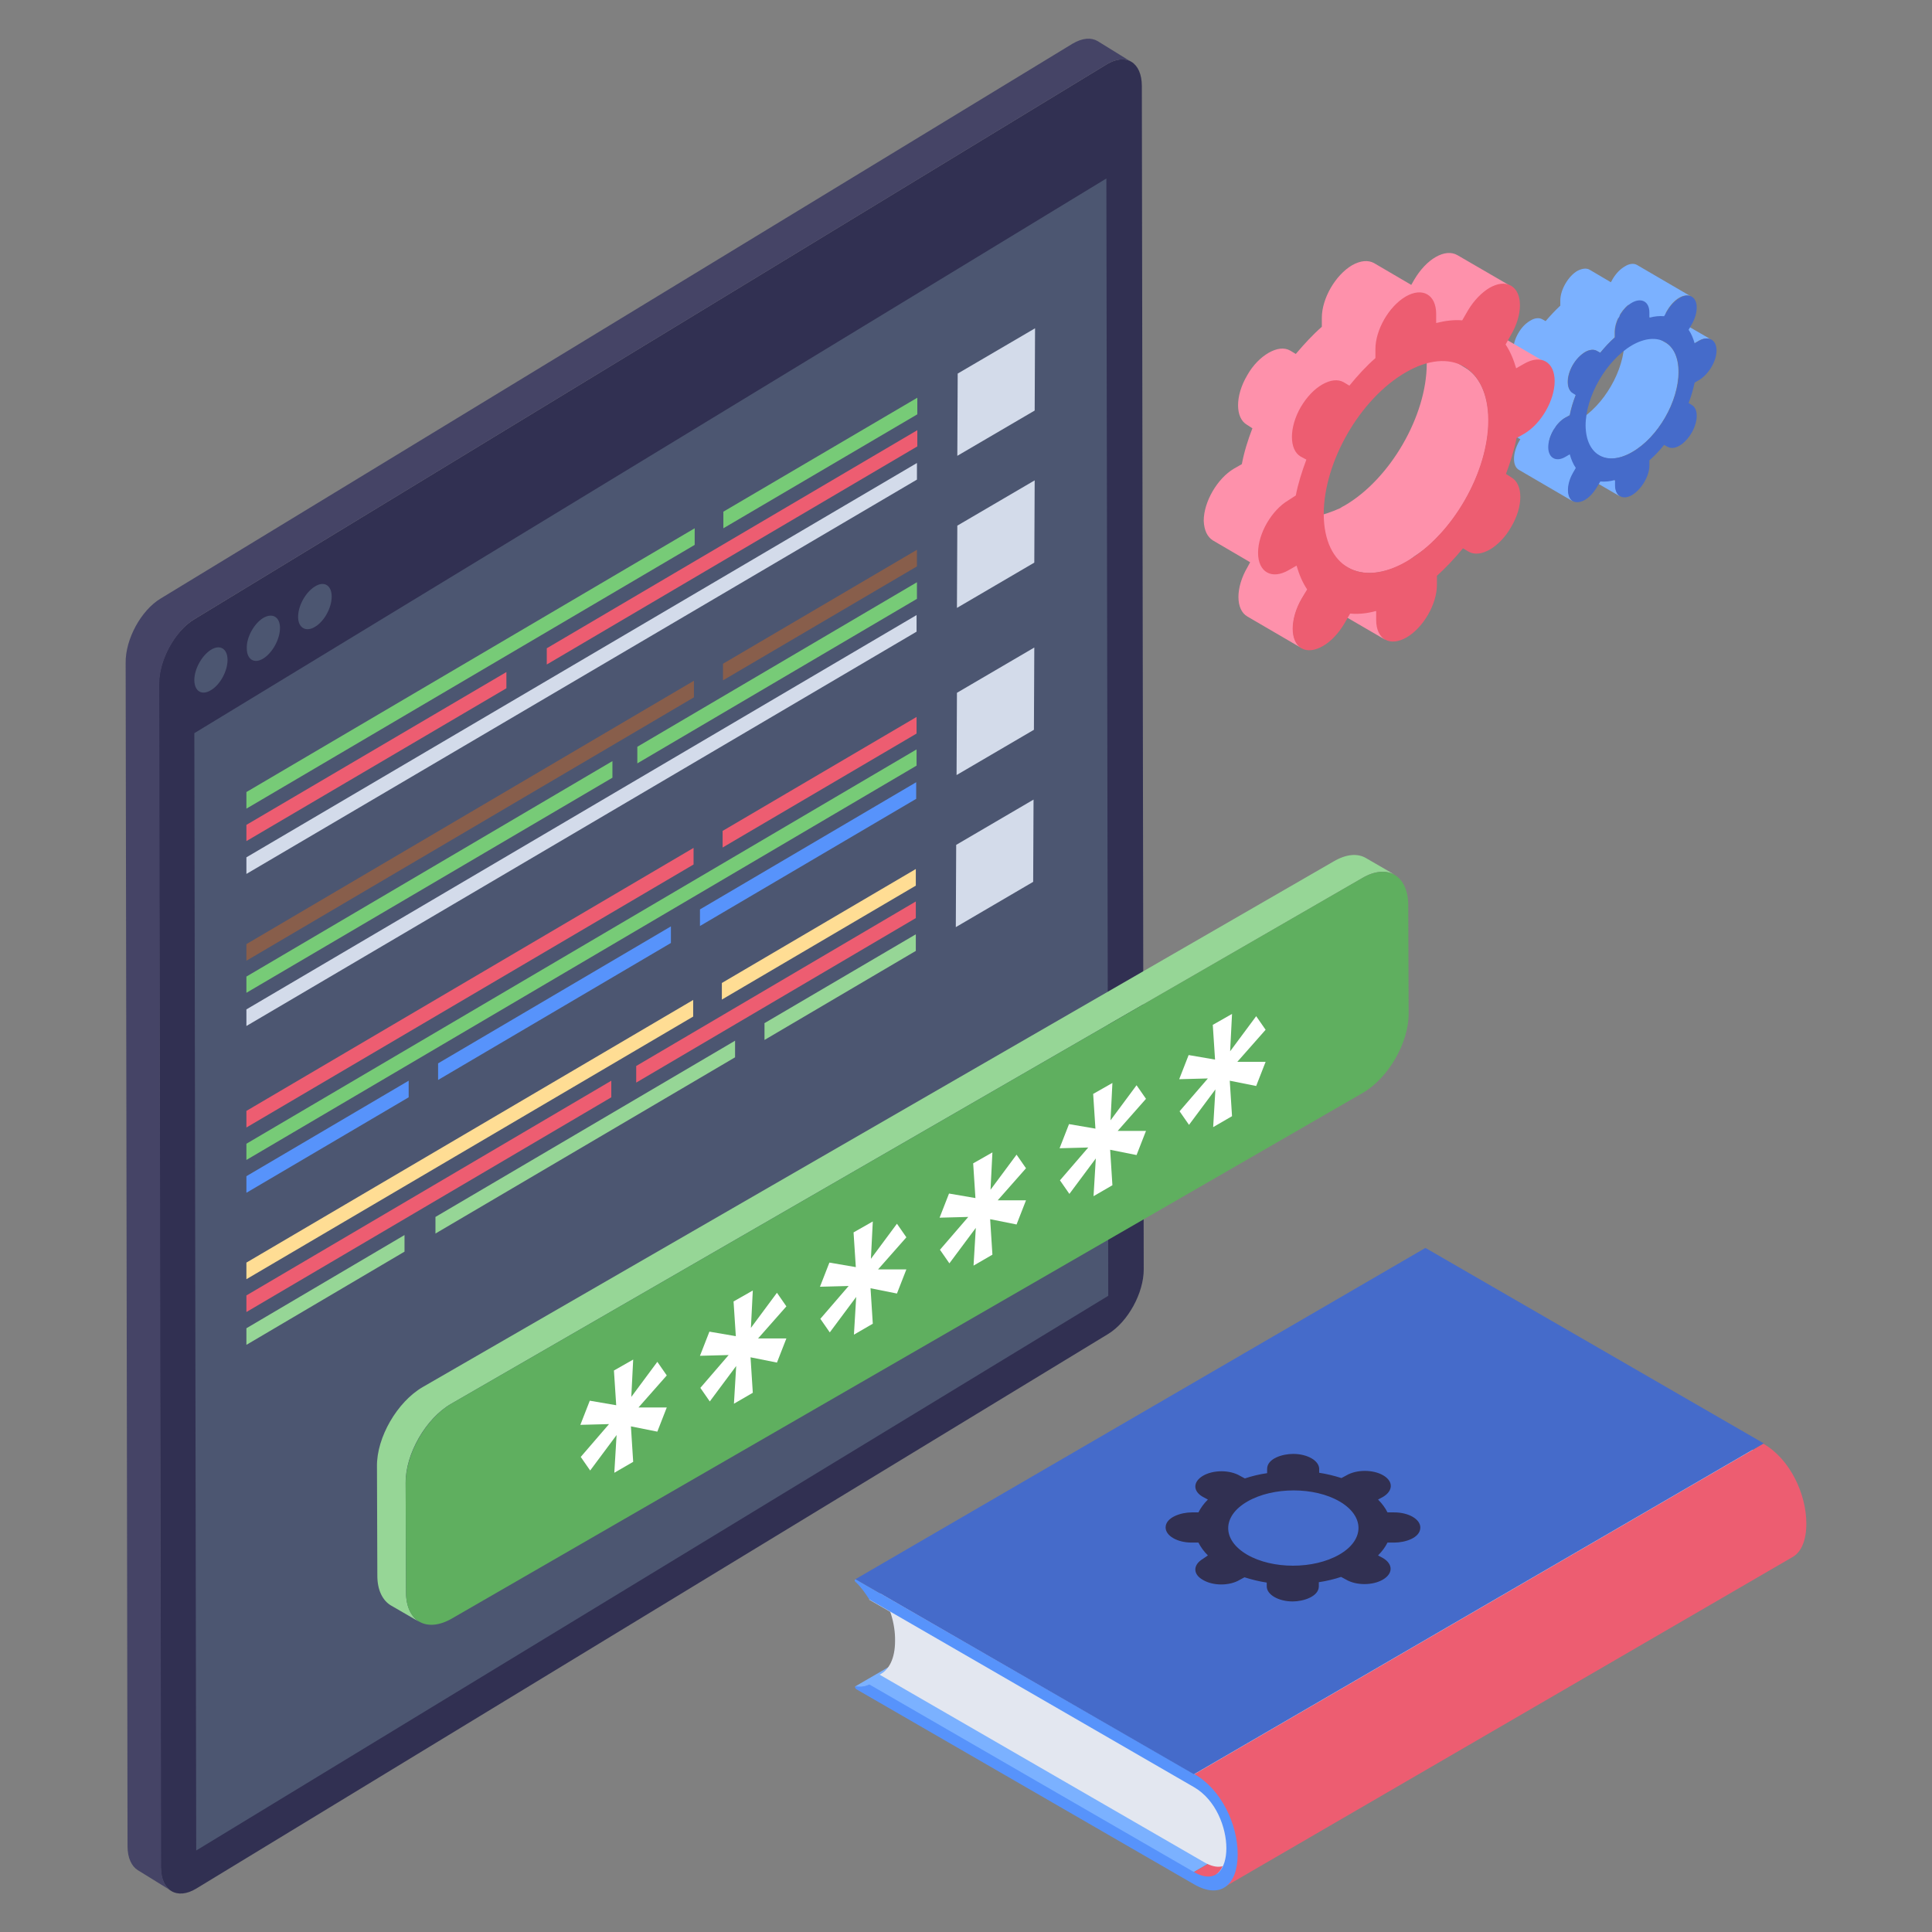 <?xml version="1.0" encoding="utf-8"?>
<!-- Generator: Adobe Illustrator 24.1.1, SVG Export Plug-In . SVG Version: 6.00 Build 0)  -->
<svg version="1.1" id="Layer_1" xmlns="http://www.w3.org/2000/svg" xmlns:xlink="http://www.w3.org/1999/xlink" x="0px" y="0px"
	 viewBox="0 0 512 512" style="enable-background:new 0 0 512 512;" xml:space="preserve">
<rect x="0" y="0" width="512" height="512" fill="#808080" stroke="none"/>
<style type="text/css">
	.st0{enable-background:new    ;}
	.st1{fill:#313052;}
	.st2{fill:#454466;}
	.st3{fill:#4C5671;}
	.st4{fill:#FFDD94;}
	.st5{fill:#ED5D71;}
	.st6{fill:#885E4B;}
	.st7{fill:#77CB77;}
	.st8{fill:#D3DBEA;}
	.st9{fill:#5793FB;}
	.st10{fill:#96D696;}
	.st11{fill:#5FAF5F;}
	.st12{fill:#FFFFFF;}
	.st13{fill:#7BB1FF;}
	.st14{fill:#456BCA;}
	.st15{fill:#FE91AB;}
	.st16{fill:#E3E7F0;}
</style>
<g>
	<g>
		<g>
			<g>
				<g>
					<g>
						<g>
							<g class="st0">
								<g>
									<g>
										<path class="st1" d="M51.5,164.1c-5.2,3.1-9.4,10.8-9.4,17.1l0.5,313.6c0,6.2,4.3,8.8,9.4,5.7l241.7-147
											c5.2-3.2,9.4-10.8,9.4-17.1l-0.5-313.6c0-6.3-4.2-8.9-9.4-5.7L51.5,164.1z"/>
									</g>
								</g>
								<g>
									<g>
										<path class="st2" d="M33.3,175.7l0.5,313.6c0,3.1,1.1,5.3,2.7,6.3l8.9,5.5c-1.7-1-2.7-3.2-2.7-6.3l-0.5-313.6
											c0-6.3,4.2-14,9.3-17.1l241.7-147c2.6-1.6,5-1.7,6.6-0.7l-8.9-5.5c-1.7-1-4-0.9-6.7,0.7l-241.6,147
											C37.4,161.7,33.2,169.4,33.3,175.7L33.3,175.7z"/>
									</g>
								</g>
							</g>
						</g>
					</g>
				</g>
				<g>
					<path class="st3" d="M293.2,47.3l0.5,296.1L52,490.4l-0.5-296.1L293.2,47.3z"/>
					<g>
						<path class="st3" d="M83.5,155.4c2.4-1.5,4.4-0.3,4.4,2.7c0,3-2,6.6-4.4,8c-2.4,1.5-4.5,0.3-4.5-2.6
							C79,160.5,81,156.9,83.5,155.4z"/>
						<path class="st3" d="M55.9,172.2c2.4-1.5,4.4-0.3,4.4,2.7c0,3-2,6.6-4.4,8c-2.4,1.5-4.4,0.3-4.4-2.7
							C51.5,177.3,53.5,173.7,55.9,172.2z"/>
						<path class="st3" d="M69.7,163.8c2.5-1.5,4.5-0.3,4.5,2.6c0,3-2,6.6-4.4,8.1c-2.4,1.5-4.4,0.3-4.4-2.7
							C65.3,168.9,67.3,165.3,69.7,163.8z"/>
					</g>
				</g>
			</g>
			<g>
				<g>
					<path class="st4" d="M65.3,334.6L183.7,265l0,4.4L65.3,339L65.3,334.6z"/>
				</g>
				<g>
					<path class="st5" d="M168.6,286.9l0-4.4l74.1-43.6l0,4.4L168.6,286.9z"/>
				</g>
				<g>
					<path class="st5" d="M65.3,343.3l96.7-56.9l0,4.4l-96.7,56.9V343.3z"/>
				</g>
				<g>
					<path class="st6" d="M191.6,180.3l0-4.4l51.4-30.2l0,4.4L191.6,180.3z"/>
				</g>
				<g class="st0">
					<g>
						<path class="st7" d="M191.7,140l0-4.4l51.4-30.2l0,4.4L191.7,140z"/>
					</g>
					<g>
						<path class="st7" d="M168.9,202.3l0-4.4l74.1-43.6l0,4.4L168.9,202.3z"/>
					</g>
					<g>
						<path class="st5" d="M191.5,224.6l0-4.4l51.4-30.2l0,4.4L191.5,224.6z"/>
					</g>
					<g>
						<path class="st8" d="M65.3,227.2L243,122.7l0,4.4L65.3,231.6V227.2z"/>
					</g>
					<g>
						<path class="st6" d="M65.3,250.2l118.6-69.8l0,4.4L65.3,254.6V250.2z"/>
					</g>
					<g>
						<path class="st7" d="M65.3,258.8l97-57.1l0,4.4l-97,57V258.8z"/>
					</g>
					<g>
						<path class="st9" d="M185.5,241l57.3-33.7l0,4.4l-57.3,33.7V241z"/>
						<path class="st9" d="M177.8,245.5v4.4l-61.7,36.3v-4.4L177.8,245.5z"/>
						<path class="st9" d="M108.3,286.4v4.4l-43,25.3v-4.4L108.3,286.4z"/>
					</g>
					<g>
						<path class="st5" d="M65.3,294.4l118.5-69.7l0,4.4L65.3,298.8L65.3,294.4z"/>
					</g>
					<g>
						<path class="st7" d="M65.3,303.1l177.6-104.5l0,4.3L65.3,307.4V303.1z"/>
					</g>
				</g>
				<g>
					<path class="st7" d="M65.3,209.9l118.8-69.9l0,4.4L65.3,214.3V209.9z"/>
				</g>
				<g>
					<path class="st5" d="M144.9,171.8l98.2-57.8l0,4.3l-98.2,57.8V171.8z"/>
					<path class="st5" d="M134.2,178.1v4.3l-68.9,40.5v-4.3L134.2,178.1z"/>
				</g>
				<g>
					<path class="st8" d="M65.3,267.5L242.9,163l0,4.4L65.3,271.9V267.5z"/>
				</g>
				<g>
					<path class="st4" d="M191.3,264.9l0-4.4l51.4-30.2l0,4.4L191.3,264.9z"/>
				</g>
				<g>
					<path class="st10" d="M202.5,271.2l40.2-23.6l0,4.4l-40.1,23.6V271.2z"/>
					<path class="st10" d="M115.4,322.5l79.4-46.7v4.4l-79.4,46.7V322.5z"/>
					<path class="st10" d="M107.2,327.3v4.4l-41.9,24.7V352L107.2,327.3z"/>
				</g>
				<g>
					<path class="st8" d="M253.3,245.7l0.1-21.8l20.5-12l-0.1,21.8L253.3,245.7z"/>
				</g>
				<g>
					<path class="st8" d="M253.5,205.4l0.1-21.8l20.5-12l-0.1,21.8L253.5,205.4z"/>
				</g>
				<g>
					<path class="st8" d="M253.6,161.1l0.1-21.8l20.5-12l-0.1,21.8L253.6,161.1z"/>
				</g>
				<g>
					<path class="st8" d="M253.7,120.8l0.1-21.8l20.5-12l-0.1,21.8L253.7,120.8z"/>
				</g>
			</g>
		</g>
		<g>
			<g>
				<g>
					<path class="st10" d="M99.9,388.6l0.1,29c0,3.8,1.4,6.5,3.5,7.8l7.6,4.4c-2.1-1.3-3.5-4-3.5-7.8l-0.1-29
						c-0.1-7.7,5.4-17.2,12.1-21L361,232.7c3.3-2,6.4-2.1,8.6-0.9l-7.6-4.4c-2.2-1.3-5.2-1.1-8.6,0.9L112,367.6
						C105.3,371.5,99.8,380.9,99.9,388.6L99.9,388.6z"/>
				</g>
				<g>
					<path class="st11" d="M361,232.7c6.7-3.9,12.1-0.7,12.2,7l0.1,29c0,7.7-5.4,17-12.1,20.9L119.8,428.9
						c-6.7,3.9-12.2,0.8-12.2-6.9l-0.1-29c0-7.7,5.4-17.1,12.1-21L361,232.7z"/>
				</g>
			</g>
			<g>
				<g>
					<path class="st12" d="M321.4,271.6l0.6,9.2l-7-1.2l-2.5,6.4l7.6-0.2l-7.5,8.7l2.5,3.6l7-9.4l-0.6,10l5-2.9l-0.6-9.4l7,1.4
						l2.5-6.4l-7.5,0l7.5-8.5l-2.5-3.6l-6.9,9.3l0.5-9.9L321.4,271.6z"/>
				</g>
				<g>
					<path class="st12" d="M289.7,289.9l0.6,9.2l-7-1.2l-2.5,6.4l7.6-0.2l-7.5,8.7l2.5,3.6l7-9.4l-0.6,10l5-2.9l-0.6-9.4l7,1.4
						l2.5-6.4l-7.5,0l7.5-8.5l-2.5-3.6l-6.9,9.3l0.5-9.9L289.7,289.9z"/>
				</g>
				<g>
					<path class="st12" d="M257.9,308.3l0.6,9.2l-7-1.2l-2.5,6.4l7.6-0.2l-7.5,8.7l2.5,3.6l7-9.4l-0.6,10l5-2.9l-0.6-9.4l7,1.4
						l2.5-6.4l-7.5,0l7.5-8.5l-2.5-3.6l-6.9,9.3l0.5-9.9L257.9,308.3z"/>
				</g>
				<g>
					<path class="st12" d="M226.2,326.6l0.6,9.2l-7-1.2l-2.5,6.4l7.6-0.2l-7.5,8.7l2.5,3.6l7-9.4l-0.6,10l5-2.9l-0.6-9.4l7,1.4
						l2.5-6.4l-7.5,0l7.5-8.5l-2.5-3.6l-6.9,9.3l0.5-9.9L226.2,326.6z"/>
				</g>
				<g>
					<path class="st12" d="M194.4,344.9l0.6,9.2l-7-1.2l-2.5,6.4l7.6-0.2l-7.5,8.7l2.5,3.6l7-9.4l-0.6,10l5-2.9l-0.6-9.4l7,1.4
						l2.5-6.4l-7.5,0l7.5-8.5l-2.5-3.6l-6.9,9.3l0.5-9.9L194.4,344.9z"/>
				</g>
				<g>
					<path class="st12" d="M162.7,363.2l0.6,9.2l-7-1.2l-2.5,6.4l7.6-0.2l-7.5,8.7l2.5,3.6l7-9.4l-0.6,10l5-2.9l-0.6-9.4l7,1.4
						l2.5-6.4l-7.5,0l7.5-8.5l-2.5-3.6l-6.9,9.3l0.5-9.9L162.7,363.2z"/>
				</g>
			</g>
		</g>
	</g>
	<g>
		<g>
			<g class="st0">
				<g>
					<path class="st13" d="M409.4,112.3l14.4,8.4c2.1,1.3,5.3,1.1,8.7-0.9c6.9-3.9,12.3-13.4,12.3-21.2c0-3.9-1.3-6.7-3.6-7.9
						l-14.3-8.4c2.2,1.3,3.6,4,3.6,7.9c0,7.9-5.4,17.3-12.3,21.3C414.7,113.4,411.7,113.6,409.4,112.3z"/>
				</g>
				<g>
					<path class="st13" d="M397.3,113.1l5.6,3.3l-0.4,0.7c-1.7,3.1-1.7,6.4,0,7.4l14.4,8.4c-1.7-1.1-1.7-4.4,0-7.4l0.5-0.9l12,7
						c-0.8-0.5-1.3-1.5-1.3-2.9v-1.3L410.5,117c0.5-2.5,2.3-5.2,4.3-6.3l1.2-0.7c0.3-1.8,0.9-3.6,1.6-5.4l-0.8-0.5
						c-1.8-1-1.8-4.3,0-7.4c0.9-1.5,2.1-2.7,3.2-3.4c1.2-0.7,2.4-0.8,3.2-0.3l0.9,0.5c0,0,0.1-0.1,0.1-0.2c1.2-1.4,2.4-2.7,3.7-3.9
						V88c0-2.5,1.5-5.5,3.6-7.2l5.6,3.3c0,0,0,0,0.1,0L449,91l1.2-0.7c1.2-0.7,2.4-0.8,3.3-0.3l-12.1-7l0.4-0.7
						c0.9-1.5,2-2.7,3.2-3.4s2.4-0.8,3.2-0.3l-14.4-8.4c-0.9-0.5-2.1-0.3-3.2,0.4c-1.2,0.7-2.3,1.8-3.2,3.3l-0.5,0.9l-5.6-3.3
						c-0.8-0.5-2-0.4-3.3,0.3c-2.4,1.4-4.5,5-4.5,7.8V81c-1.3,1.2-2.6,2.6-3.9,4.1l-0.9-0.5c-0.9-0.5-2.1-0.3-3.2,0.4
						c-1.2,0.7-2.3,1.8-3.2,3.4c-1.7,3-1.7,6.3,0,7.4l0.8,0.5c-0.7,1.8-1.2,3.6-1.6,5.4l-1.2,0.7c-2.5,1.4-4.5,5-4.5,7.8
						C395.9,111.6,396.5,112.6,397.3,113.1L397.3,113.1z"/>
				</g>
				<g>
					<path class="st14" d="M414.8,110.7c-2.5,1.4-4.5,5-4.5,7.8c0,2.9,2.1,4,4.5,2.6l1.2-0.7c0.4,1.4,0.9,2.6,1.6,3.6l-0.8,1.4
						c-1.7,3-1.7,6.4,0,7.4c0.9,0.5,2.1,0.3,3.2-0.3c1.2-0.7,2.3-1.9,3.2-3.4l0.9-1.5c1.2,0.1,2.5,0,3.9-0.4l0,1.4
						c0,2.9,2.1,4,4.5,2.6c2.5-1.5,4.6-5,4.6-7.8l0-1.4c1.4-1.2,2.7-2.6,3.9-4.1l0.9,0.5c0.9,0.5,2,0.4,3.2-0.3
						c1.2-0.7,2.3-1.9,3.2-3.4c1.8-3.1,1.8-6.4,0-7.4l-0.8-0.5c0.7-1.8,1.2-3.6,1.6-5.4l1.2-0.7c2.5-1.5,4.6-5,4.6-7.8
						c0-2.9-2.1-4-4.6-2.6l-1.2,0.7c-0.4-1.4-0.9-2.6-1.6-3.6l0.8-1.4c1.8-3.1,1.8-6.4,0-7.4c-0.9-0.5-2.1-0.3-3.2,0.4
						c-1.2,0.7-2.3,1.8-3.2,3.3l-0.9,1.5c-1.2-0.1-2.5,0-3.9,0.4l0-1.4c0-2.9-2.1-4-4.6-2.6c-2.5,1.4-4.5,5-4.5,7.8l0,1.4
						c-1.4,1.2-2.7,2.6-3.9,4.1l-0.9-0.5c-0.9-0.5-2.1-0.3-3.2,0.4c-1.2,0.7-2.3,1.8-3.2,3.4c-1.7,3-1.7,6.4,0,7.4l0.8,0.5
						c-0.7,1.8-1.2,3.6-1.6,5.4L414.8,110.7z M432.6,119.8c-6.8,3.9-12.3,0.8-12.4-7c0-7.8,5.5-17.3,12.3-21.3
						c6.8-3.9,12.3-0.8,12.4,7C444.9,106.4,439.4,115.9,432.6,119.8"/>
				</g>
			</g>
		</g>
		<g>
			<path class="st15" d="M327,124.2l2.1-1.2c0.6-3.2,1.6-6.4,2.8-9.5l-1.4-0.9c-3.2-1.8-3.2-7.7,0-13.1c1.5-2.7,3.6-4.8,5.7-6
				c2.1-1.2,4.1-1.5,5.7-0.6l1.5,0.9c2.2-2.6,4.5-5.1,6.9-7.2v-2.4c0-5.1,3.6-11.3,8-13.9c2.3-1.3,4.3-1.4,5.8-0.6l9.9,5.8l0.8-1.4
				c1.6-2.7,3.6-4.8,5.7-6c2.1-1.2,4.1-1.4,5.7-0.5l14.3,8.3c-1.5-0.9-3.6-0.6-5.7,0.6c-2,1.2-4.1,3.3-5.7,6l-0.7,1.2l21.3,12.4
				c-1.5-0.9-3.5-0.7-5.8,0.6l-2.1,1.2l-20.8-12.1c-0.1,0-0.2,0-0.3,0l-9.9-5.8c-1.6,1.3-2.9,3-4,4.9l11.4,6.6c-0.3,0-0.7-0.1-1-0.1
				c-7.1,0-12.7,4.8-14.7,11.2c-0.1,0.1-0.1,0.2-0.2,0.3c-0.1,0.1-0.4,0.5-1,1.2c-1.7,2-3.5,3.9-5,6.1c-3.7,5.3-5.7,11.6-7.5,17.8
				c-1.7,5.7-1.9,12-0.2,17.3l-12.4-7.2c-1.2,1.9-2,4-2.4,6l4,2.4v-0.2l27.1,15.7v2.4c0,2.5,0.9,4.3,2.3,5.2l-21.3-12.4l-0.9,1.5
				c-3.1,5.4-3.1,11.3,0,13.1l-14.4-8.4c-3.2-1.8-3.2-7.7,0-13.1l0.7-1.3l-9.9-5.8c-1.4-0.9-2.3-2.6-2.4-5.2
				C319,133,322.6,126.8,327,124.2L327,124.2z"/>
			<g>
				<path class="st15" d="M348.6,136.8c0.1,2,0.5,4.1,1.1,5.9c0.5,1.3,2.7,3.7,2.8,4.9l4.7,2.8c4,2.3,9.5,1.9,15.6-1.5
					c0.8-0.5,1.6-1.2,2.5-1.8c2.3-1.5,4.3-3.2,6.1-5.3h0.1c7.7-8.3,13-20.2,13-30.5c-0.1-6.9-2.5-11.7-6.3-13.9l-3.8-2.3
					c-1.2,0.3-2.5,0.5-3.8,0.5c-0.8,0-1.6,0.1-2.5,0.2v0.6c0,13.8-9.7,30.6-21.8,37.6c-0.4,0.2-0.8,0.4-1.2,0.7
					C352.8,135.7,350.6,136.5,348.6,136.8z"/>
			</g>
			<g>
				<path class="st5" d="M341.4,132.6c-4.4,2.6-8,8.8-8,13.9c0,5.1,3.6,7.2,8.1,4.6l2.1-1.2c0.7,2.4,1.6,4.5,2.8,6.3l-1.5,2.5
					c-3.1,5.4-3.1,11.3,0,13.1c1.6,0.9,3.6,0.6,5.7-0.6c2.1-1.2,4.1-3.3,5.7-6l1.5-2.6c2.1,0.2,4.5,0,6.9-0.7l0,2.4
					c0,5.1,3.6,7.2,8.1,4.6c4.4-2.6,8-8.8,8-13.9l0-2.4c2.4-2.2,4.7-4.6,6.9-7.3l1.5,0.9c1.6,0.9,3.6,0.6,5.7-0.6
					c2-1.2,4.1-3.3,5.6-6c3.2-5.4,3.2-11.3,0-13.1l-1.4-0.9c1.2-3.2,2.2-6.4,2.8-9.5l2.1-1.2c4.4-2.6,8-8.8,8-13.9
					c0-5.1-3.6-7.2-8.1-4.6l-2.1,1.2c-0.7-2.4-1.6-4.5-2.8-6.3l1.4-2.5c3.2-5.4,3.2-11.3,0-13.1c-1.6-0.9-3.6-0.6-5.7,0.6
					c-2,1.2-4.1,3.3-5.7,6l-1.5,2.6c-2.1-0.2-4.5,0.1-6.9,0.7l0-2.4c0-5.1-3.6-7.2-8.1-4.6c-4.4,2.6-8,8.8-8,13.9l0,2.4
					c-2.4,2.1-4.7,4.6-6.9,7.3l-1.5-0.9c-1.6-0.9-3.6-0.6-5.7,0.6c-2.1,1.2-4.1,3.3-5.7,6c-3.1,5.4-3.1,11.3,0,13.1l1.5,0.8
					c-1.2,3.2-2.2,6.4-2.8,9.5L341.4,132.6z M372.7,148.8c-12.1,7-21.8,1.4-21.9-12.5c0-13.9,9.6-30.6,21.7-37.6
					c12-7,21.8-1.4,21.9,12.5C394.5,125.1,384.8,141.9,372.7,148.8"/>
			</g>
		</g>
	</g>
	<g>
		<g>
			<g class="st0">
				<g>
					<path class="st13" d="M226.5,447c0,0,0.1,0,0.1,0c1.4,0.3,2.5,0,3.6-0.4l86,49.6l150.9-87.7l-86-49.7c-1.1,0.5-2.2,0.7-3.6,0.5
						c-0.1,0-0.1,0-0.1,0L226.5,447z"/>
				</g>
				<g>
					<path class="st5" d="M322.1,496.9l151-87.7c-1.4,0.8-3.3,0.7-5.8-0.7l-151,87.7C318.7,497.6,320.7,497.7,322.1,496.9
						L322.1,496.9z"/>
				</g>
				<g>
					<path class="st16" d="M322.1,496.9l151-87.7c1.9-1.1,2.8-3.9,2.8-7l-151,87.7C324.9,493,324,495.7,322.1,496.9z"/>
				</g>
				<g>
					<path class="st16" d="M316.3,473.6l151-87.7l-86-49.7l-151,87.7L316.3,473.6z"/>
				</g>
				<g>
					<path class="st16" d="M324.9,489.8l151-87.7c0-5.4-2.7-12.8-8.6-16.2l-151,87.7C322.2,477,324.9,484.4,324.9,489.8z"/>
				</g>
				<g>
					<path class="st16" d="M233.2,421.3c2.5,4.1,4.1,9,4,13.6c0,4.6-1.6,7.7-4.1,8.9l86,49.7c5.9,3.4,8.6-0.9,8.6-6.3
						c0-5.4-2.7-12.8-8.6-16.2L233.2,421.3z"/>
				</g>
				<g>
					<path class="st5" d="M324.1,500.3l151-87.7c2.3-1.3,3.6-4.5,3.6-8.8c0-8-4.4-17.2-11.4-21.2l-151,87.7c7,4,11.4,13.2,11.4,21.2
						C327.7,495.9,326.4,499,324.1,500.3z"/>
				</g>
				<g>
					<path class="st9" d="M226.9,418.6c-0.2-0.1-0.4,0-0.4,0.2c0,0.1,0.1,0.4,0.3,0.5c1.4,1.3,2.5,2.9,3.6,4.6l86,49.7
						c5.9,3.4,8.6,10.8,8.6,16.2c0,5.4-2.7,9.7-8.6,6.3l-86-49.7c-1,0.5-2.2,0.7-3.5,0.5c-0.2,0-0.3,0.1-0.3,0.2
						c0,0.3,0.2,0.5,0.4,0.6l89.5,51.7c7,4,11.5,0.1,11.5-8c0-8-4.4-17.2-11.4-21.2L226.9,418.6z"/>
				</g>
			</g>
		</g>
		<g>
			<g>
				<path class="st14" d="M226.7,418.5c0,0,0.1,0,0.2,0.1l89.5,51.6l151-87.7l-89.5-51.7c-0.1,0-0.2-0.1-0.3,0L226.7,418.5z"/>
			</g>
		</g>
		<g>
			<path class="st1" d="M318.8,413.1c-2.7,1.6-2.7,4.1,0,5.6c2.7,1.6,7,1.6,9.7,0l1.3-0.7c1.9,0.6,3.9,1.1,5.9,1.4l0,1
				c0,2.2,3.1,4,6.9,4c2.8,0,6.9-1.3,6.9-4l0-1.1c2-0.3,4.1-0.8,5.9-1.4l1.3,0.7c2.7,1.6,7.1,1.6,9.8,0c2.7-1.6,2.7-4.1,0-5.7
				l-1.3-0.7c1.1-1.1,1.9-2.2,2.5-3.4l1.8,0c2.8,0,6.9-1.2,6.9-4c0-2.2-3.1-4-6.9-4l-1.8,0c-0.6-1.2-1.4-2.3-2.5-3.4l1.3-0.7
				c2.7-1.6,2.8-4.1,0.1-5.7c-2.7-1.6-7.1-1.6-9.8,0l-1.3,0.7c-1.9-0.6-3.9-1.1-5.9-1.4l0-1c0-2.2-3.1-4-6.9-4c-2.8,0-6.9,1.2-6.9,4
				l0,1.1c-2.1,0.3-4.1,0.8-5.9,1.4l-1.3-0.7c-2.7-1.6-7.1-1.6-9.8,0c-2.7,1.6-2.7,4.1,0,5.6l1.3,0.7c-1.1,1.1-1.9,2.2-2.5,3.4
				l-1.8,0c-2.8,0-6.9,1.3-6.9,4c0,2.2,3.1,4,6.9,4l1.8,0c0.6,1.2,1.4,2.3,2.5,3.4L318.8,413.1z M354.9,412
				c-6.8,3.9-17.7,3.9-24.4,0c-6.7-3.9-6.7-10.2,0.1-14.1c6.8-3.9,17.7-3.9,24.4,0C361.7,401.8,361.7,408.1,354.9,412"/>
		</g>
	</g>
</g>
</svg>
